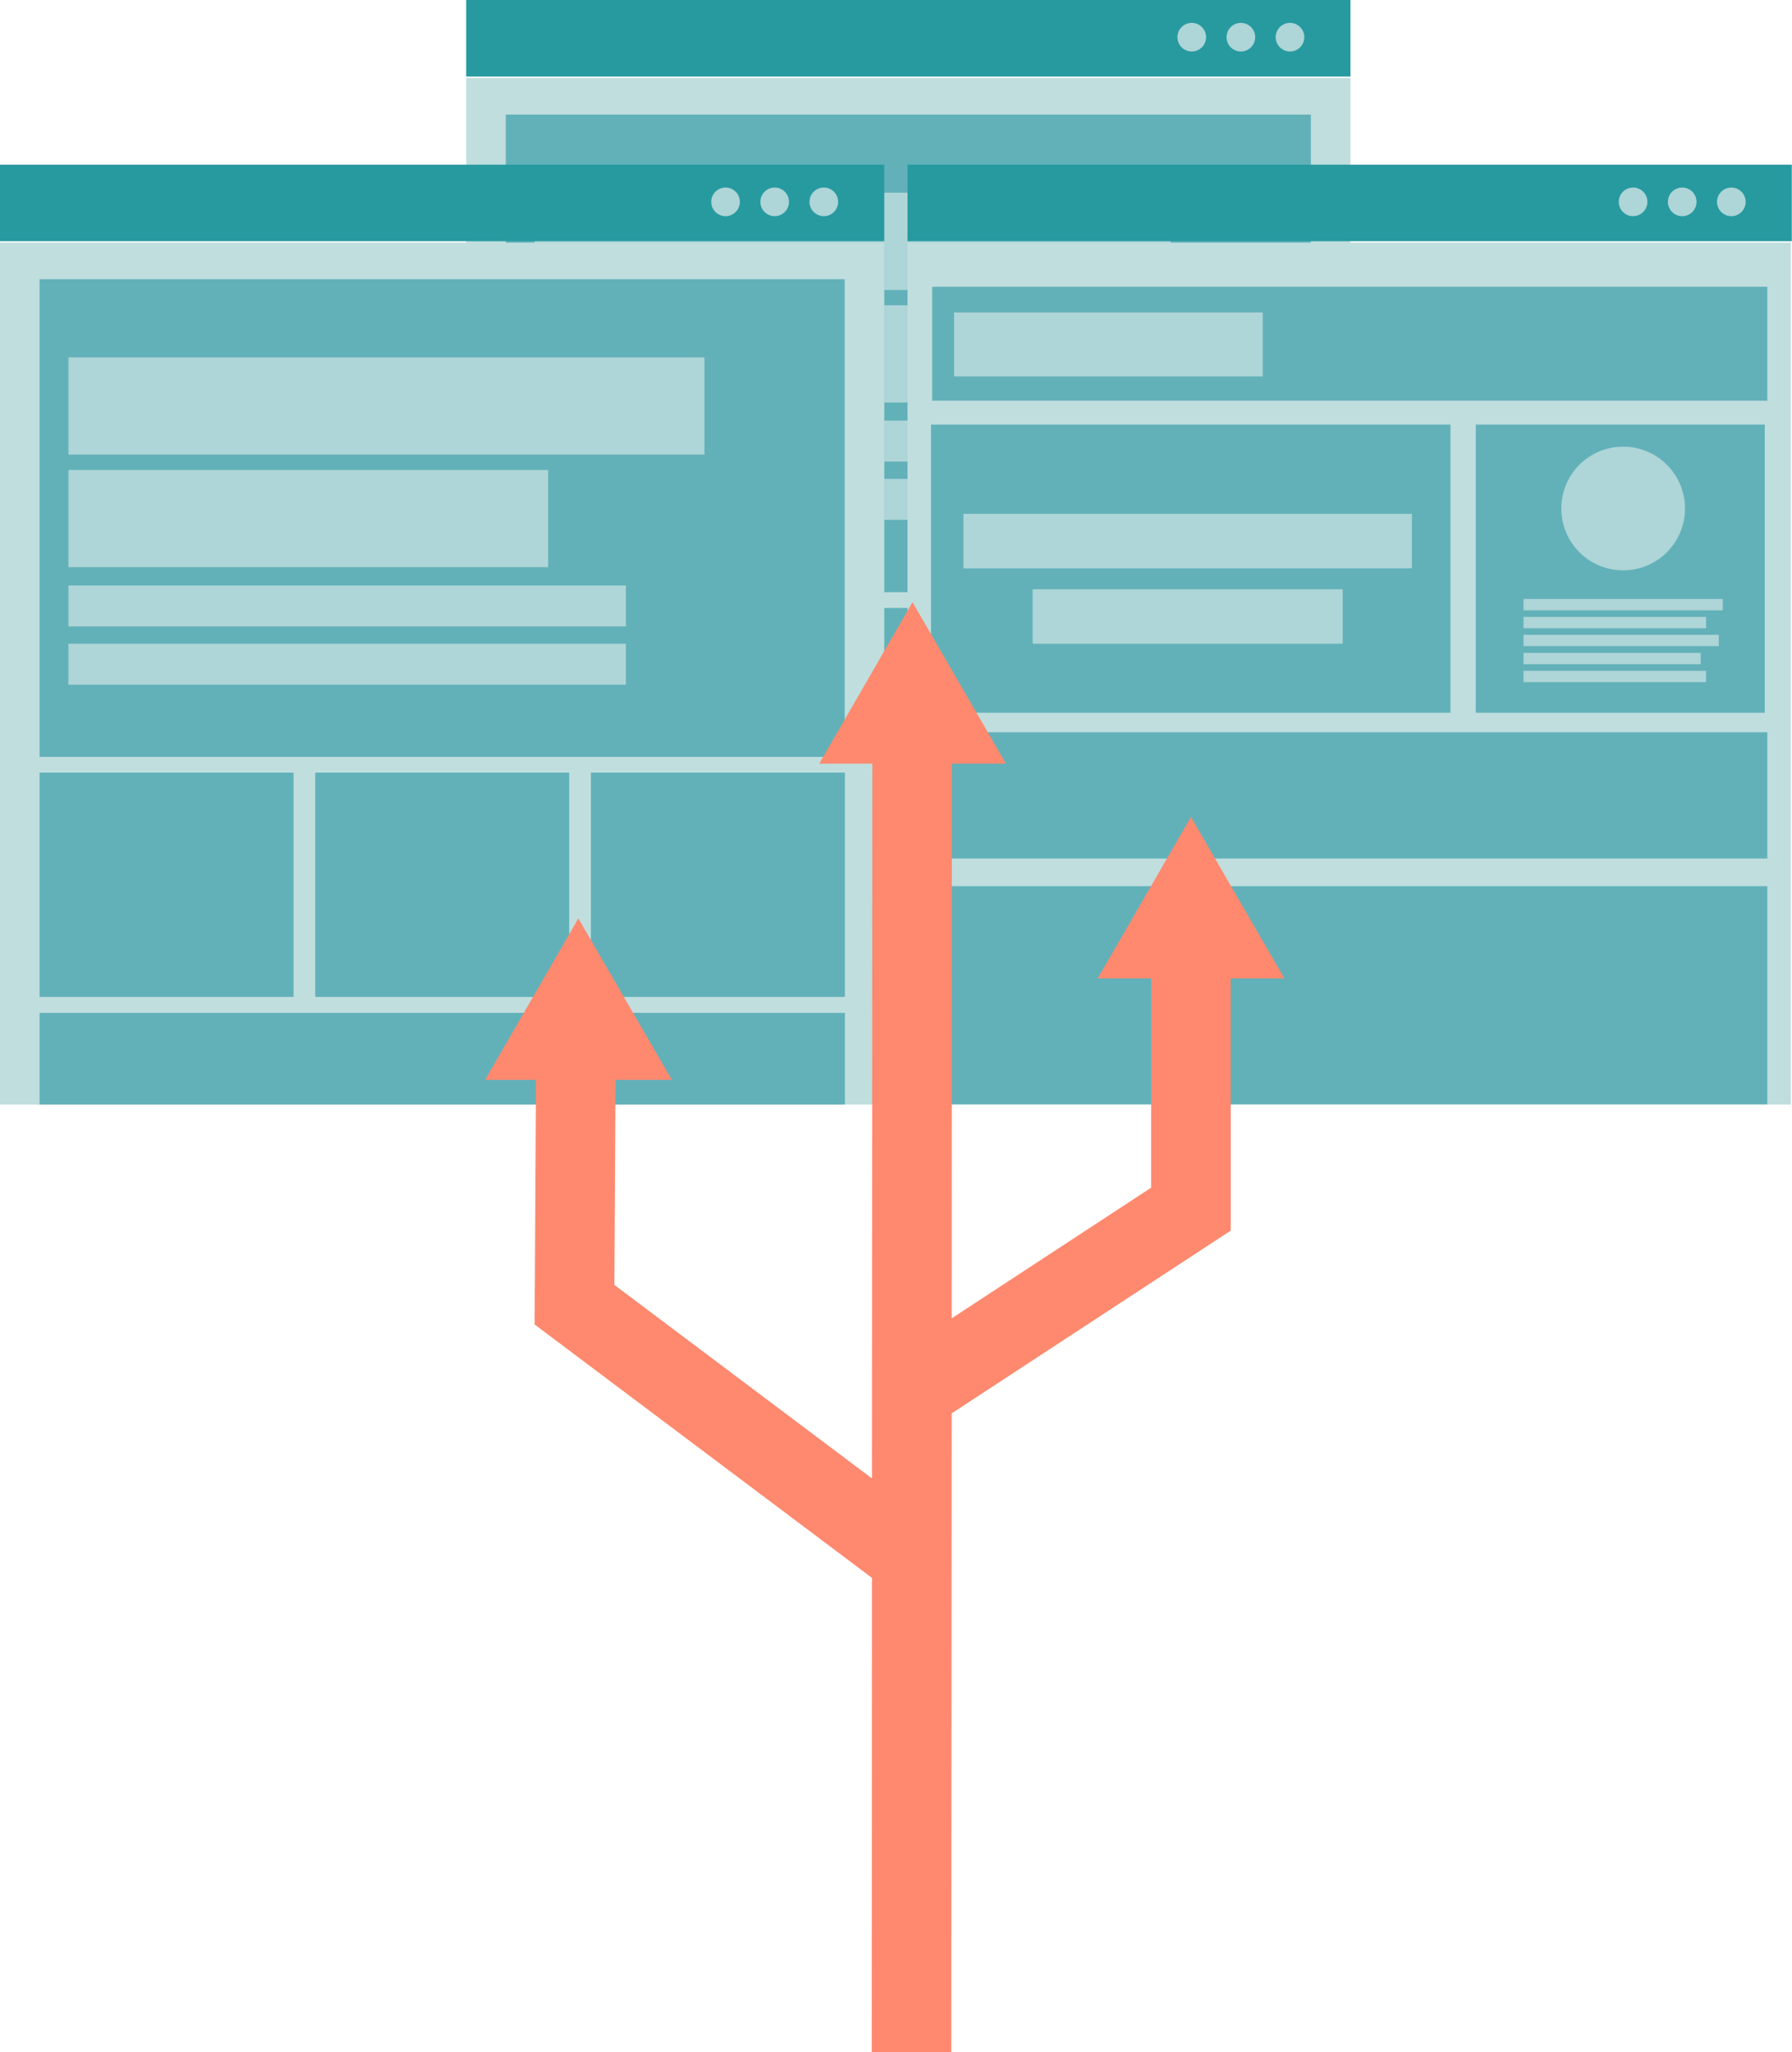 <?xml version="1.0" encoding="utf-8"?>
<!-- Generator: Adobe Illustrator 18.0.0, SVG Export Plug-In . SVG Version: 6.00 Build 0)  -->
<!DOCTYPE svg PUBLIC "-//W3C//DTD SVG 1.1//EN" "http://www.w3.org/Graphics/SVG/1.1/DTD/svg11.dtd">
<svg version="1.1" id="Layer_1" xmlns="http://www.w3.org/2000/svg" xmlns:xlink="http://www.w3.org/1999/xlink" x="0px" y="0px"
	 viewBox="0 0 901 1032" enable-background="new 0 0 901 1032" xml:space="preserve">
<g>
	<g>
		<g>
			<g>
				<g>
					<defs>
						<rect id="SVGID_1_" x="234.4" y="39.2" width="444.6" height="433.4"/>
					</defs>
					<clipPath id="SVGID_2_">
						<use xlink:href="#SVGID_1_"  overflow="visible"/>
					</clipPath>
					<rect x="234.4" y="39.2" clip-path="url(#SVGID_2_)" fill="#C0DEDE" width="444.6" height="433.4"/>
					<g clip-path="url(#SVGID_2_)">
						<rect x="254.3" y="57.6" fill="#62B1B9" width="404.8" height="240.2"/>
						<rect x="254.3" y="305.7" fill="#62B1B9" width="127.7" height="112.8"/>
						<rect x="254.3" y="426.5" fill="#62B1B9" width="265.8" height="112.8"/>
						<rect x="392.9" y="305.7" fill="#62B1B9" width="127.7" height="112.8"/>
						<rect x="531.5" y="305.7" fill="#62B1B9" width="127.7" height="112.8"/>
						<rect x="531.5" y="426.5" fill="#62B1B9" width="127.7" height="112.8"/>
					</g>
				</g>
				<rect x="268.8" y="96.9" fill="#AED5D7" width="319.8" height="48.9"/>
				<rect x="268.8" y="153.5" fill="#AED5D7" width="241.2" height="48.9"/>
				<rect x="268.8" y="211.5" fill="#AED5D7" width="280.3" height="20.6"/>
				<rect x="268.8" y="240.8" fill="#AED5D7" width="280.3" height="20.6"/>
			</g>
			<g>
				<rect x="234.4" y="0" fill="#279AA0" width="444.6" height="38.5"/>
				<g>
					<circle fill="#AED5D7" cx="648.6" cy="18.7" r="7.2"/>
					<circle fill="#AED5D7" cx="623.9" cy="18.7" r="7.2"/>
					<circle fill="#AED5D7" cx="599.2" cy="18.7" r="7.2"/>
				</g>
			</g>
		</g>
		<g>
			<g>
				<g>
					<defs>
						<rect id="SVGID_3_" x="0" y="122" width="444.6" height="433.4"/>
					</defs>
					<clipPath id="SVGID_4_">
						<use xlink:href="#SVGID_3_"  overflow="visible"/>
					</clipPath>
					<rect x="0" y="122" clip-path="url(#SVGID_4_)" fill="#C0DEDE" width="444.6" height="433.4"/>
					<g clip-path="url(#SVGID_4_)">
						<rect x="19.9" y="140.4" fill="#62B1B9" width="404.8" height="240.2"/>
						<rect x="19.9" y="388.5" fill="#62B1B9" width="127.7" height="112.8"/>
						<rect x="19.9" y="509.3" fill="#62B1B9" width="265.8" height="112.8"/>
						<rect x="158.5" y="388.5" fill="#62B1B9" width="127.7" height="112.8"/>
						<rect x="297.1" y="388.5" fill="#62B1B9" width="127.7" height="112.8"/>
						<rect x="297.1" y="509.3" fill="#62B1B9" width="127.7" height="112.8"/>
					</g>
				</g>
				<rect x="34.4" y="179.7" fill="#AED5D7" width="319.8" height="48.9"/>
				<rect x="34.4" y="236.3" fill="#AED5D7" width="241.2" height="48.9"/>
				<rect x="34.4" y="294.4" fill="#AED5D7" width="280.3" height="20.6"/>
				<rect x="34.4" y="323.7" fill="#AED5D7" width="280.3" height="20.6"/>
			</g>
			<g>
				<rect x="0" y="82.8" fill="#279AA0" width="444.6" height="38.5"/>
				<g>
					<circle fill="#AED5D7" cx="414.2" cy="101.5" r="7.2"/>
					<circle fill="#AED5D7" cx="389.5" cy="101.5" r="7.2"/>
					<circle fill="#AED5D7" cx="364.8" cy="101.5" r="7.2"/>
				</g>
			</g>
		</g>
		<g>
			<g>
				<defs>
					<rect id="SVGID_5_" x="456.3" y="122" width="444.6" height="433.4"/>
				</defs>
				<clipPath id="SVGID_6_">
					<use xlink:href="#SVGID_5_"  overflow="visible"/>
				</clipPath>
				<rect x="455.8" y="122" clip-path="url(#SVGID_6_)" fill="#C0DEDE" width="444.6" height="433.4"/>
				<rect x="468.7" y="144.2" clip-path="url(#SVGID_6_)" fill="#62B1B9" width="419.9" height="57.3"/>
				<rect x="468.7" y="368.2" clip-path="url(#SVGID_6_)" fill="#62B1B9" width="419.9" height="63.5"/>
				<rect x="468.7" y="445.6" clip-path="url(#SVGID_6_)" fill="#62B1B9" width="419.9" height="109.7"/>
				<rect x="468.1" y="213.5" clip-path="url(#SVGID_6_)" fill="#62B1B9" width="261.2" height="144.9"/>
				<rect x="742" y="213.5" clip-path="url(#SVGID_6_)" fill="#62B1B9" width="145.3" height="144.9"/>
			</g>
			<rect x="479.7" y="157.1" fill="#AED5D7" width="155.2" height="32.2"/>
			<circle fill="#AED5D7" cx="816.1" cy="255.7" r="31.1"/>
			<g>
				<rect x="766" y="301.2" fill="#AED5D7" width="100.2" height="5.7"/>
				<rect x="766" y="310.2" fill="#AED5D7" width="91.8" height="5.7"/>
				<rect x="766" y="337.3" fill="#AED5D7" width="91.8" height="5.7"/>
				<rect x="766" y="328.3" fill="#AED5D7" width="89.1" height="5.7"/>
				<rect x="766" y="319.2" fill="#AED5D7" width="98.2" height="5.7"/>
			</g>
			<rect x="484.4" y="258.4" fill="#AED5D7" width="225.5" height="27.4"/>
			<rect x="519.2" y="296.3" fill="#AED5D7" width="155.9" height="27.4"/>
			<g>
				<rect x="456.3" y="82.8" fill="#279AA0" width="444.6" height="38.5"/>
				<g>
					<circle fill="#AED5D7" cx="870.5" cy="101.5" r="7.2"/>
					<circle fill="#AED5D7" cx="845.8" cy="101.5" r="7.2"/>
					<circle fill="#AED5D7" cx="821.1" cy="101.5" r="7.2"/>
				</g>
			</g>
		</g>
	</g>
	<polygon fill="#FE896E" points="618.8,492 645.8,492 598.8,410.8 551.9,492 578.8,492 578.8,597.2 478.5,662.9 478.6,384 
		505.8,384 458.8,302.8 411.9,384 438.6,384 438.4,743.4 308.9,646.1 309.5,543 337.8,543 290.8,461.8 243.9,543 269.5,543 
		268.8,666 438.4,793.4 438.3,1032 478.3,1032 478.5,710.7 618.8,618.8 	"/>
</g>
</svg>
